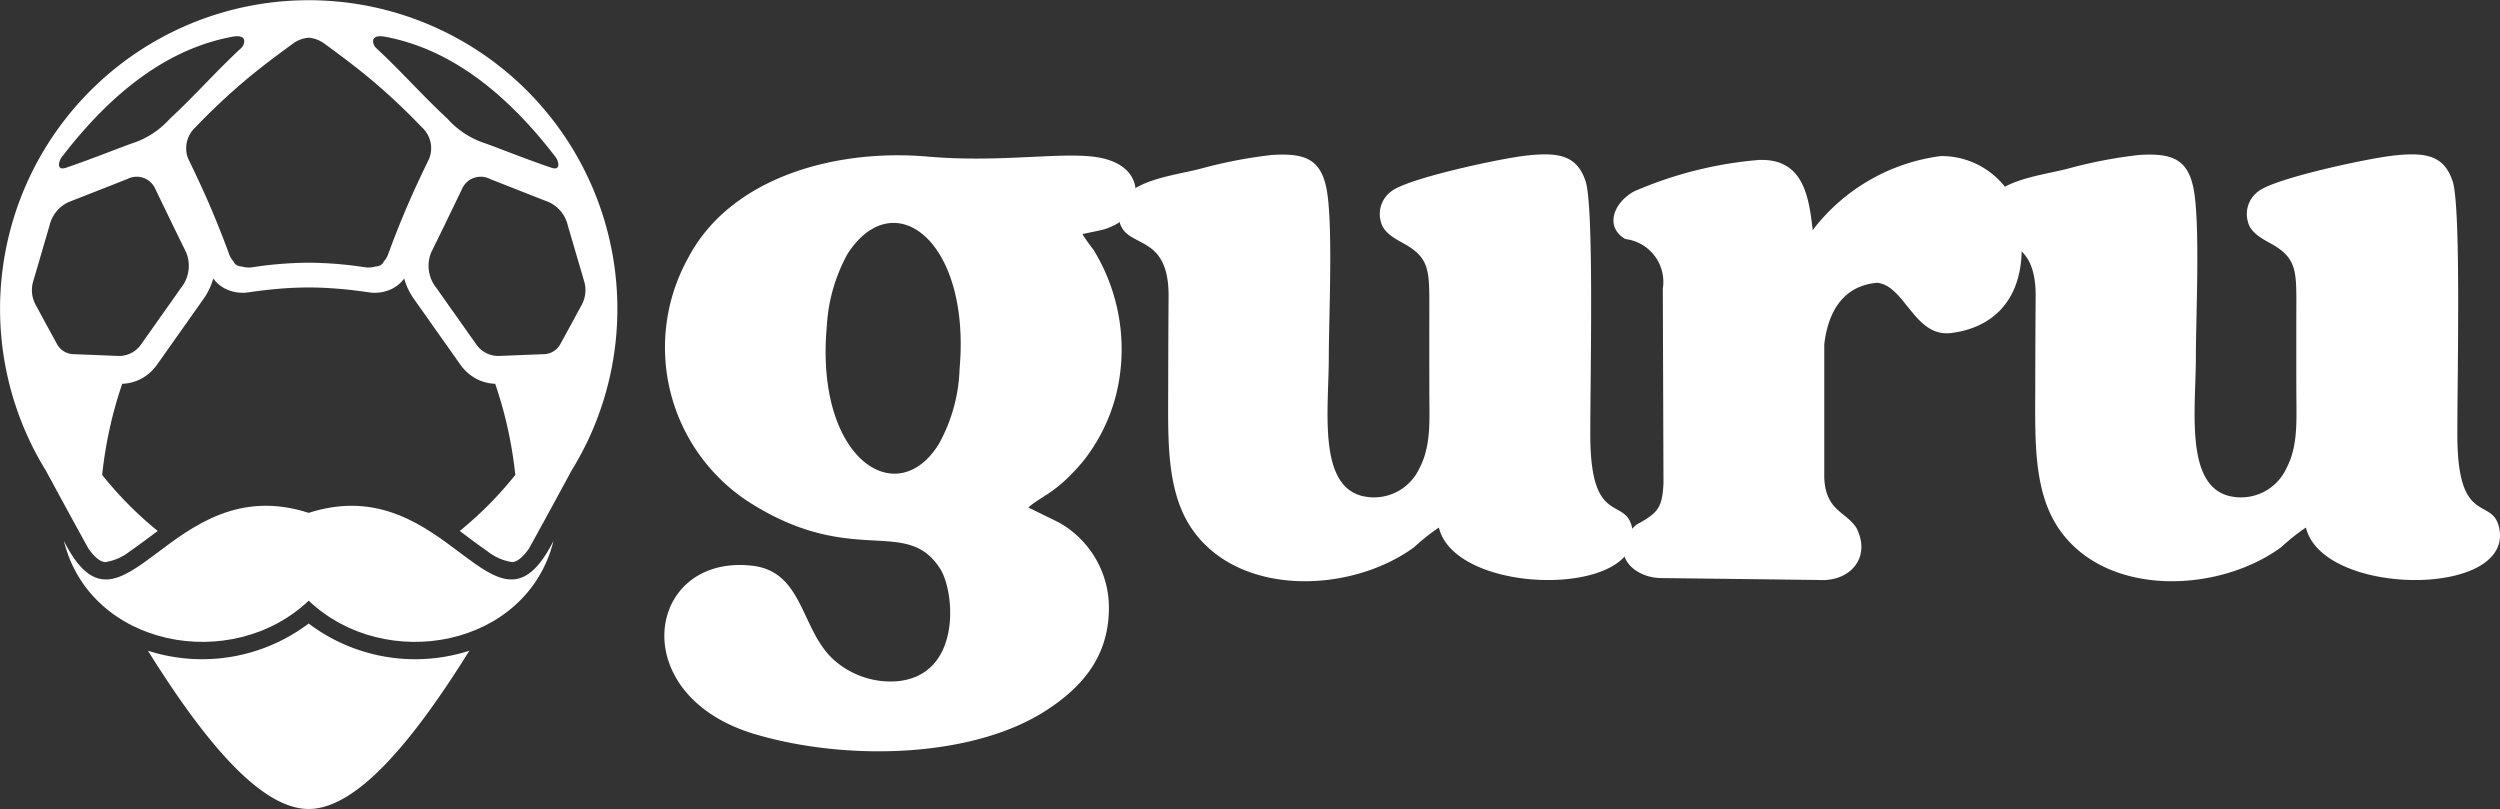 <svg xmlns="http://www.w3.org/2000/svg" width="193.579" height="62.64" viewBox="0 0 193.579 62.64">
  <rect x="0" y="0" width="193.579" height="62.64" fill="#333333" stroke="none"/>
  <g id="Camada_x0020_1" transform="translate(0 0)">
    <path id="Caminho_36" data-name="Caminho 36" d="M23.9,62.64c3.8,0,8.217-5.479,12.444-12.254A13.686,13.686,0,0,1,23.9,48.28a13.694,13.694,0,0,1-12.447,2.105C15.683,57.161,20.106,62.64,23.9,62.64ZM40.96,42.473c1.151-2.075,2.261-4.125,3.306-6.054a23.227,23.227,0,0,0,1.215-2.23l.01-.014h0a23.9,23.9,0,1,0-43.173,0h0l.007.014a23.226,23.226,0,0,0,1.215,2.23c1.046,1.929,2.156,3.98,3.306,6.054.372.535.836,1.022,1.3,1.053a4.064,4.064,0,0,0,1.936-.856c.728-.5,1.421-1.032,2.129-1.557a28.382,28.382,0,0,1-4.3-4.339,32.241,32.241,0,0,1,1.553-7.056,3.374,3.374,0,0,0,1.408-.359,3.558,3.558,0,0,0,1.286-1.12v0l1.635-2.311h0l1.946-2.755a5.131,5.131,0,0,0,.775-1.608,2.6,2.6,0,0,0,.877.765,3.023,3.023,0,0,0,1.888.3c.768-.112,1.543-.206,2.325-.271s1.564-.1,2.3-.1,1.506.037,2.3.1,1.557.159,2.325.271a3.019,3.019,0,0,0,1.888-.3,2.648,2.648,0,0,0,.88-.765,5.047,5.047,0,0,0,.772,1.608l1.946,2.755h0l1.635,2.311v0a3.558,3.558,0,0,0,1.286,1.12,3.374,3.374,0,0,0,1.408.359A32.047,32.047,0,0,1,39.9,36.774a28.521,28.521,0,0,1-4.3,4.339c.7.525,1.4,1.059,2.125,1.557a4.064,4.064,0,0,0,1.936.856C40.127,43.495,40.588,43.007,40.96,42.473ZM23.9,2.921a2.351,2.351,0,0,1,1.157.413c1.31.954,2.63,1.939,3.9,3.015a50.1,50.1,0,0,1,3.709,3.506,2.191,2.191,0,0,1,.572,2.413c-.582,1.2-1.154,2.413-1.689,3.655s-1.032,2.5-1.5,3.78a1.59,1.59,0,0,1-.322.528.6.6,0,0,1-.274.311.843.843,0,0,1-.366.091,1.97,1.97,0,0,1-.877.054,29.733,29.733,0,0,0-4.308-.345,29.741,29.741,0,0,0-4.312.345,1.97,1.97,0,0,1-.877-.054.856.856,0,0,1-.366-.091.626.626,0,0,1-.274-.311,1.59,1.59,0,0,1-.322-.528q-.7-1.914-1.5-3.78c-.535-1.242-1.107-2.454-1.689-3.655a2.2,2.2,0,0,1,.572-2.413,50.1,50.1,0,0,1,3.709-3.506c1.266-1.076,2.586-2.061,3.9-3.015A2.351,2.351,0,0,1,23.9,2.921ZM3.834,17.47q-.355,1.208-.673,2.3-.3,1.041-.585,1.99a2.4,2.4,0,0,0,.166,1.811c.278.508.552,1.019.826,1.523s.545,1,.816,1.492a1.492,1.492,0,0,0,1.259.836c.528.02,1.076.044,1.648.064.592.024,1.212.051,1.858.074a2.063,2.063,0,0,0,1.784-.907q.665-.934,1.4-1.98c.525-.741,1.08-1.526,1.668-2.362a2.728,2.728,0,0,0,.413-2.768c-.389-.8-.789-1.6-1.181-2.416s-.8-1.648-1.2-2.484a1.576,1.576,0,0,0-2.183-.778l-2.467.971c-.738.291-1.445.565-2.112.829A2.657,2.657,0,0,0,3.834,17.47Zm1.012-5.388c3.821-4.961,8.146-8.305,13.138-9.236,1.293-.24.921.663.721.846-2.017,1.872-3.547,3.641-5.564,5.516a6.671,6.671,0,0,1-2.975,1.912c-1.689.623-3.364,1.3-5.07,1.872-.772.261-.552-.579-.25-.91ZM43.969,17.47q.355,1.208.673,2.3c.206.694.4,1.357.585,1.99a2.383,2.383,0,0,1-.166,1.811c-.278.508-.552,1.019-.826,1.523s-.545,1-.816,1.492a1.492,1.492,0,0,1-1.259.836c-.525.02-1.076.044-1.648.064-.592.024-1.212.051-1.855.074a2.065,2.065,0,0,1-1.787-.907q-.665-.934-1.4-1.98c-.525-.741-1.08-1.526-1.668-2.362a2.728,2.728,0,0,1-.413-2.768c.389-.8.789-1.6,1.181-2.416s.8-1.648,1.2-2.484a1.576,1.576,0,0,1,2.183-.778l2.467.971c.738.291,1.445.565,2.112.829a2.657,2.657,0,0,1,1.438,1.807ZM42.96,12.082c-3.824-4.961-8.149-8.305-13.138-9.236-1.3-.24-.924.663-.724.846,2.017,1.872,3.547,3.641,5.564,5.516a6.672,6.672,0,0,0,2.975,1.912c1.689.623,3.364,1.3,5.07,1.872C43.478,13.253,43.258,12.414,42.96,12.082Z" transform="translate(0 0)" fill="#fff" fill-rule="evenodd"/>
    <path id="Caminho_37" data-name="Caminho 37" d="M33.569,116.268c-10.82-3.5-14.4,11.216-18.959,2.169,2.031,8.22,12.989,10.292,18.959,4.63,5.966,5.662,16.925,3.591,18.955-4.63-4.562,9.046-8.139-5.665-18.955-2.169Z" transform="translate(-9.666 -76.556)" fill="#fff" fill-rule="evenodd"/>
    <path id="Caminho_38" data-name="Caminho 38" d="M174.866,52.074a12.812,12.812,0,0,1-1.594,5.791c-3.242,5.3-9.6,1.2-8.691-9.039A13.119,13.119,0,0,1,166.2,43.15C169.783,37.637,175.743,42.145,174.866,52.074Zm5.32,10.728c1.134-.971,2.149-1.09,4.23-3.56a13.772,13.772,0,0,0,2.575-5.188,14.7,14.7,0,0,0-1.763-11.216,12.934,12.934,0,0,1-.836-1.181c.034-.024.095-.085.112-.051l1.157-.244a4.576,4.576,0,0,0,1.256-.45c2.125-1.12,2.636-4.789-1.756-5.279-2.833-.315-7.357.47-12.769,0-7.192-.626-15.3,1.635-18.553,7.865a14.275,14.275,0,0,0,4.664,18.85c8.068,5.175,12.183,1.086,14.843,5.171,1.191,1.834,1.7,8.346-3.391,8.745a6.611,6.611,0,0,1-4.867-1.7c-2.515-2.3-2.322-6.8-6.264-7.249-8.2-.948-10.007,10.007.186,13.036,7.08,2.108,16.8,1.858,22.492-1.79,2.606-1.672,5.117-4.125,4.914-8.454a7.569,7.569,0,0,0-3.919-6.173Z" transform="translate(-100.564 -23.508)" fill="#fff" fill-rule="evenodd"/>
    <path id="Caminho_39" data-name="Caminho 39" d="M280.741,64.212c1.3,5.418,16.343,5.462,14.935-.091-.569-2.244-3.168-.074-3.208-6.9-.024-4.007.315-17.784-.369-19.829-.66-1.97-2.031-2.247-4.481-1.99-1.966.2-9.276,1.763-10.552,2.775a2.175,2.175,0,0,0-.816,2.362c.193.829,1.083,1.306,1.753,1.672,1.98,1.09,2,2.071,2,4.748q-.005,3.34,0,6.684c0,2.21.166,4.217-.772,5.99a3.875,3.875,0,0,1-4.457,2.132c-3.425-.887-2.555-6.789-2.555-10.765,0-3.107.362-10.6-.213-13.189-.491-2.2-1.77-2.589-4.169-2.447a36.392,36.392,0,0,0-5.533,1.063c-2.247.592-6.511.961-6.352,3.669.162,2.782,3.9.927,3.861,6.241q-.025,3.345-.03,6.687c0,4.234-.217,8.43,1.929,11.429,3.706,5.178,12.285,4.819,17.108,1.289a16.683,16.683,0,0,1,1.922-1.53Z" transform="translate(-169.327 -23.367)" fill="#fff" fill-rule="evenodd"/>
    <path id="Caminho_40" data-name="Caminho 40" d="M384.584,41.44c-.3-2.755-.8-5.564-4.183-5.428a30.555,30.555,0,0,0-9.662,2.44c-1.662.931-2.227,2.806-.65,3.685a3.34,3.34,0,0,1,2.89,3.834q.025,7.544.051,15.091c-.1,1.861-.4,2.274-2.092,3.188-2.261,1.976-.433,4.1,1.892,4.136q6.127.071,12.251.149c2.359.149,4.068-1.7,2.89-4.034-.833-1.279-2.359-1.313-2.491-3.834V50.3c.264-2.339,1.327-4.532,4.085-4.779,2.173.2,2.9,4.281,5.777,3.885,3.005-.382,5.462-2.359,5.428-6.674A6.254,6.254,0,0,0,394.5,35.71a14.868,14.868,0,0,0-9.913,5.73Z" transform="translate(-244.224 -23.625)" fill="#fff" fill-rule="evenodd"/>
    <path id="Caminho_41" data-name="Caminho 41" d="M479.121,64.212c1.3,5.418,16.343,5.462,14.935-.091-.569-2.244-3.168-.074-3.208-6.9-.024-4.007.315-17.784-.369-19.829-.66-1.97-2.031-2.247-4.481-1.99-1.966.2-9.276,1.763-10.552,2.775a2.175,2.175,0,0,0-.816,2.362c.193.829,1.083,1.306,1.75,1.672,1.983,1.09,2.007,2.071,2,4.748q-.005,3.34,0,6.684c0,2.21.166,4.217-.772,5.99a3.875,3.875,0,0,1-4.457,2.132C469.73,60.879,470.6,54.977,470.6,51c0-3.107.362-10.6-.213-13.189-.491-2.2-1.77-2.589-4.169-2.447a36.393,36.393,0,0,0-5.533,1.063c-2.247.592-6.511.961-6.352,3.669.162,2.782,3.9.927,3.861,6.241q-.025,3.345-.03,6.687c0,4.234-.217,8.43,1.929,11.429,3.7,5.178,12.285,4.819,17.108,1.289a16.4,16.4,0,0,1,1.922-1.53Z" transform="translate(-300.57 -23.367)" fill="#fff" fill-rule="evenodd"/>
  </g>
</svg>
